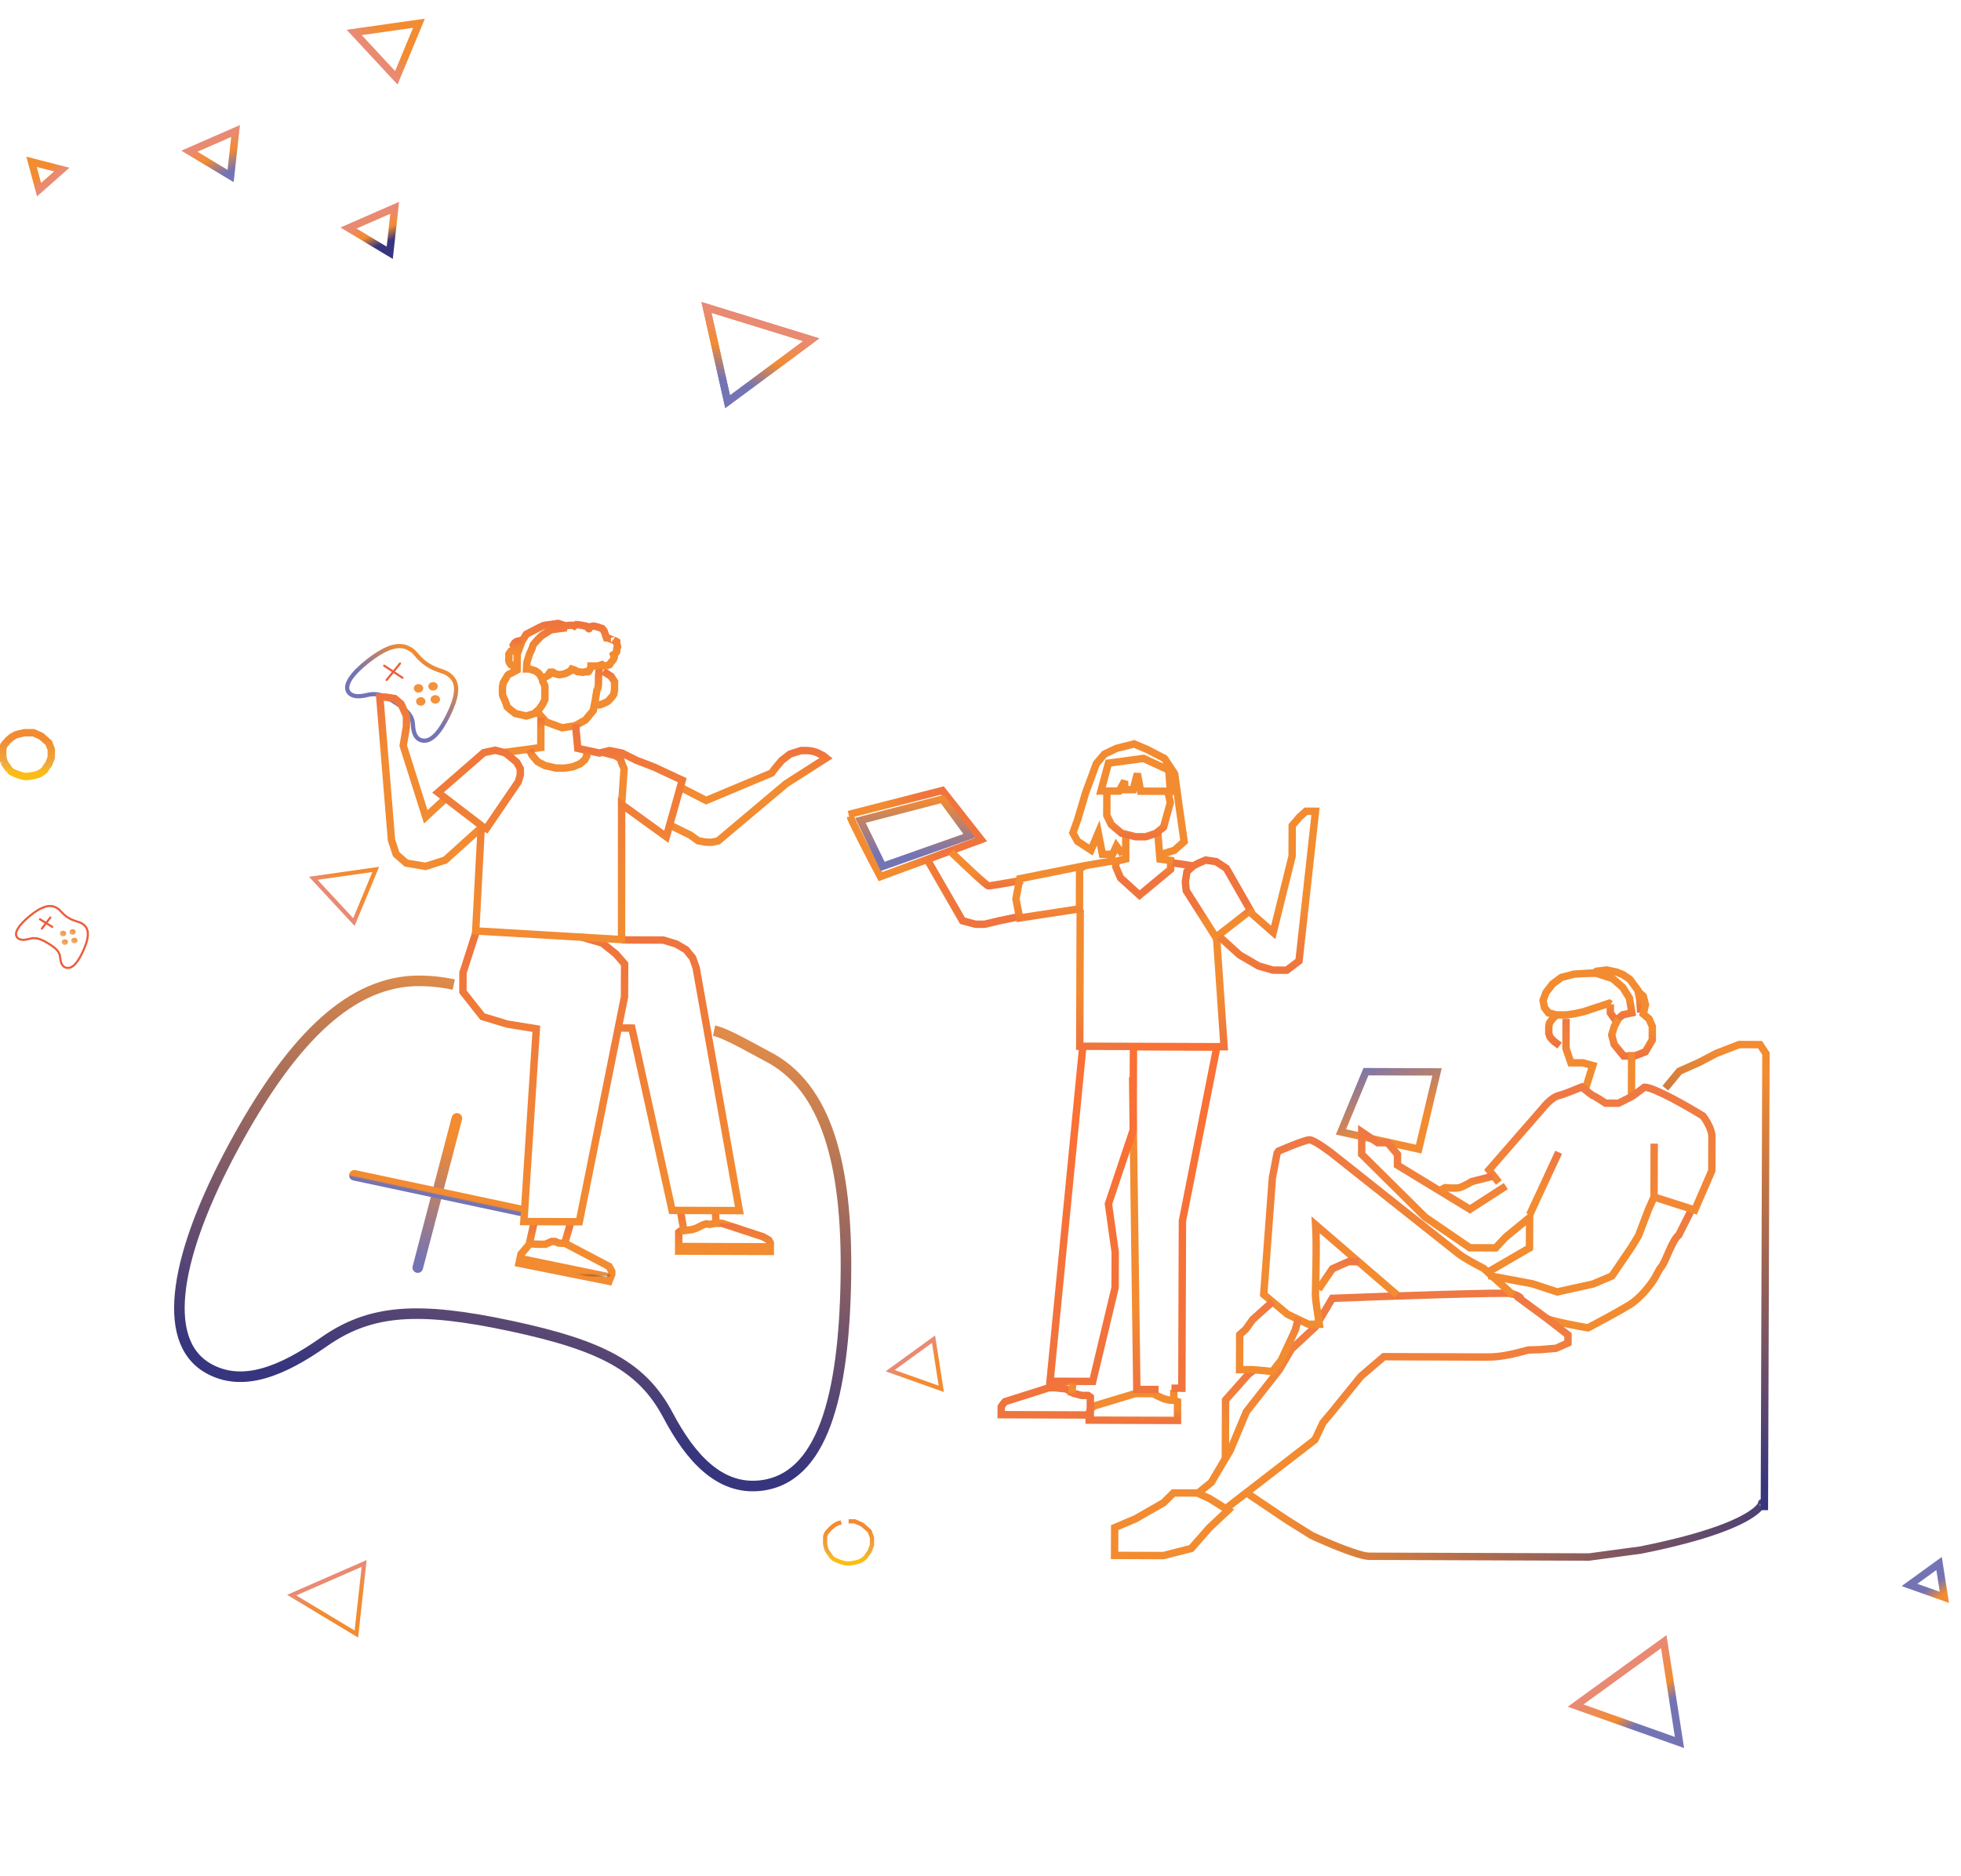 <svg width="928" height="888" viewBox="0 0 928 888" fill="none" xmlns="http://www.w3.org/2000/svg">
<g clip-path="url(#clip0)">
<path d="M337.917 487.803C343.957 489.062 357.833 497.271 363.225 500.025C391.04 514.352 401.136 550.968 400.296 604.818C399.433 660.435 389.324 700.579 359.023 703.22C340.328 704.841 326.811 690.022 316.194 669.955C304.109 647.114 285.43 636.897 241.658 627.568C197.887 618.239 175.29 619.658 153.166 635.208C133.695 648.849 114.799 656.91 98.477 647.585C75.165 634.25 83.636 592.478 110.323 543.014C136.455 494.588 163.521 465.86 195.549 464.288C202.001 464.055 208.457 464.631 214.734 465.999" stroke="url(#paint0_linear)" stroke-width="5" stroke-miterlimit="10"/>
<path d="M216.215 529.331L197.696 599.952" stroke="url(#paint1_linear)" stroke-width="5" stroke-linecap="round" stroke-linejoin="round"/>
<path d="M246.2 572.998L167.721 556.271" stroke="url(#paint2_linear)" stroke-width="5" stroke-linecap="round" stroke-linejoin="round"/>
<path d="M168.646 773.387L138.043 754.971L172.321 739.98L168.646 773.387Z" stroke="url(#paint3_linear)" stroke-width="2"/>
<path d="M177.821 411.495L167.476 436.402L148.251 415.69L177.821 411.495Z" stroke="url(#paint4_linear)" stroke-width="2"/>
<path d="M398.092 720.534L396.34 721.039L394.586 722.056L392.83 723.585L391.073 725.626L390.484 727.159L390.481 728.182L390.479 728.694C390.478 729.035 390.475 729.922 390.472 730.74C390.471 731.149 391.112 733.415 391.112 733.415M401.594 720.034L404.511 720.044L408.007 721.591L408.588 722.104L409.752 723.131L411.497 724.672L412.075 726.209L412.653 727.746L412.646 729.792L412.641 731.327L412.052 732.86L411.464 734.393L410.292 735.924L409.705 736.945L408.534 737.964L406.781 738.982L405.029 739.487L402.11 739.989L400.359 739.983L398.028 739.385M399.049 739.691C398.583 739.69 394.726 738.088 394.532 737.917L393.95 737.403L393.368 736.89M393.463 736.973L391.627 734.325L391.047 733.3" stroke="url(#paint5_linear)" stroke-width="2"/>
<path d="M445.445 657.34L421.231 648.739L441.779 633.839L445.445 657.34Z" stroke="url(#paint6_linear)" stroke-width="2"/>
</g>
<g clip-path="url(#clip1)">
<path d="M212.261 338.254C216.097 330.403 217.14 324.469 214.046 320.814C213.444 320.109 212.733 319.486 211.933 318.964C209.505 317.363 206.532 317.399 202.208 314.548C197.884 311.697 197.022 309.131 194.598 307.533C193.771 306.981 192.864 306.536 191.901 306.21C187.092 304.653 181.139 307.355 173.964 312.998C166.637 318.763 162.514 324.416 165.016 327.674C166.769 329.953 170.098 329.826 173.896 328.912C178.215 327.867 181.629 328.92 187.41 332.733C193.191 336.545 195.228 339.087 195.427 343.111C195.602 346.647 196.564 349.576 199.419 350.382C204.049 351.686 208.3 346.363 212.261 338.254Z" stroke="url(#paint7_linear)" stroke-width="2" stroke-miterlimit="10"/>
<path d="M196.734 327.413C197.732 328.07 199.132 327.876 199.862 326.979C200.592 326.082 200.375 324.822 199.378 324.164C198.381 323.506 196.98 323.7 196.25 324.597C195.52 325.495 195.737 326.755 196.734 327.413Z" fill="url(#paint8_linear)"/>
<path d="M197.8 333.606C197.442 333.37 197.171 333.045 197.019 332.67C196.867 332.296 196.843 331.889 196.948 331.502C197.053 331.115 197.283 330.765 197.61 330.496C197.937 330.227 198.344 330.051 198.782 329.991C199.22 329.931 199.668 329.989 200.069 330.158C200.47 330.327 200.807 330.599 201.036 330.94C201.265 331.281 201.377 331.676 201.357 332.074C201.337 332.472 201.187 332.856 200.924 333.177C200.573 333.606 200.047 333.892 199.461 333.973C198.875 334.053 198.278 333.921 197.8 333.606V333.606Z" fill="url(#paint9_linear)"/>
<path d="M203.616 326.459C204.613 327.116 206.013 326.922 206.743 326.025C207.473 325.128 207.257 323.868 206.259 323.21C205.262 322.552 203.862 322.746 203.132 323.643C202.402 324.54 202.618 325.801 203.616 326.459Z" fill="url(#paint10_linear)"/>
<path d="M204.679 332.652C205.677 333.31 207.077 333.116 207.807 332.218C208.537 331.321 208.32 330.061 207.323 329.403C206.326 328.746 204.925 328.94 204.195 329.837C203.465 330.734 203.682 331.994 204.679 332.652Z" fill="url(#paint11_linear)"/>
<path d="M189.311 314.031L182.966 321.828" stroke="#EC5D3B" stroke-linecap="round" stroke-linejoin="round"/>
<path d="M190.473 320.786L181.806 315.07" stroke="#EC5D3B" stroke-linecap="round" stroke-linejoin="round"/>
</g>
<path d="M323.431 582.272L321.755 582.768L321.195 583.269L321.164 592.143L364.515 592.291L364.529 588.272L363.789 586.93L361.19 585.414L341.676 578.985L338.141 578.973" stroke="url(#paint12_linear)" stroke-width="3.5"/>
<path d="M321.171 589.967L364.708 590.115" stroke="url(#paint13_linear)" stroke-width="3.5"/>
<path d="M250.101 589.389L246.552 593.564L245.607 597.914L288.185 606.432L289.499 603.087L289.503 601.747L288.209 599.399L267.036 588.275" stroke="url(#paint14_linear)" stroke-width="3.5"/>
<path d="M246.543 595.74L288.563 604.423" stroke="url(#paint15_linear)" stroke-width="3.5"/>
<path d="M270.045 578.741L267.221 588.444L265.546 588.438L264.058 588.266L262.758 587.592L261.084 587.586L258.102 588.915L254.939 588.905L250.474 588.722L252.741 578.682" stroke="url(#paint16_linear)" stroke-width="3.5"/>
<path d="M338.533 572.946L338.854 578.766L337.266 579.243L335.795 579.508L334.324 579.243L332.736 579.72L329.574 581.288L327.525 581.951L323.616 582.44L321.974 572.889" stroke="url(#paint17_linear)" stroke-width="3.5"/>
<path d="M225.302 441.115L219.097 460.35L219.066 469.392L228.329 481.145L240.038 484.701L253.798 486.925L247.906 578.164L274.14 578.253L295.526 471.829L295.55 464.964L295.579 456.257L291.502 451.554L285.008 446.341L274.971 443.461" stroke="url(#paint18_linear)" stroke-width="3.5"/>
<path d="M294.315 444.866L313.85 444.933L319.984 446.795L324.626 449.49L327.776 453.352L329.434 458.047L349.881 572.985L318.066 572.877L299.01 486.576L292.498 486.554" stroke="url(#paint19_linear)" stroke-width="3.5"/>
<path d="M228.076 391.392L210.719 407.073L201.406 410.056L192.295 408.518L187.472 404.315L185.262 397.61L179.725 329.942L182.515 329.951L186.792 330.636L189.761 333.158L192.346 338.86L192.329 343.883L190.81 352.92L201.486 386.613L210.819 377.938" stroke="url(#paint20_linear)" stroke-width="3.5"/>
<path d="M322.283 372.792L334.17 378.86L365.1 365.905L367.156 363.232L369.958 359.893L373.876 356.892L379.091 355.235C379.587 355.237 380.914 355.242 382.254 355.246C383.593 355.251 385.539 355.815 386.344 356.097L389.502 357.615L390.986 358.792L371.967 370.951L339.873 397.969L336.894 398.629L334.103 398.619L330.384 397.937L326.672 395.245L317.013 390.523L317.757 390.861" stroke="url(#paint21_linear)" stroke-width="3.5"/>
<path d="M285.872 356.258L291.077 357.615C292.006 358.065 293.863 359.132 293.861 359.802C293.858 360.471 294.843 362.763 295.335 363.825L294.16 381.069" stroke="url(#paint22_linear)" stroke-width="3.5"/>
<path d="M285.446 317.743L289.159 320.1L290.825 322.617L290.816 325.129L290.811 326.636L290.432 328.644C289.995 329.536 288.978 330.427 288.564 330.982C288.19 331.484 287.381 332.318 286.325 332.649C285.58 332.982 283.978 333.646 283.531 333.645C283.084 333.643 282.229 333.64 281.856 333.639" stroke="url(#paint23_linear)" stroke-width="3.5"/>
<path d="M253.566 336.222L258.571 341.765L266.004 344.47L272.148 343.486L276.995 340.823L280.731 336.314L281.677 331.629L282.438 326.775C283.436 325.216 283.197 322.592 283.201 321.252C283.206 319.912 283.589 316.732 283.594 315.225" stroke="url(#paint24_linear)" stroke-width="3.5"/>
<path d="M255.976 339.747L255.928 353.813L238.989 356.099" stroke="url(#paint25_linear)" stroke-width="3.5"/>
<path d="M272.336 342.816L273.414 354.206L283.639 356.418L288.481 355.262L294.431 356.454L301.117 359.826L309.479 363.036L322.853 369.277L315.32 396.043L294.162 380.733L294.13 444.698L225.117 440.612L227.701 392.228L228.82 391.562M228.82 391.562L230.12 392.237L245.266 370.018L246.207 366.839L246.217 363.825L244.553 360.806L241.585 358.284L238.987 356.266L234.339 355.078L228.94 356.231L207.293 375.079L228.82 391.562Z" stroke="url(#paint26_linear)" stroke-width="3.5"/>
<path d="M250.527 354.965L251.821 357.481L254.415 360.504L257.944 362.358L263.15 363.548C264.266 363.552 266.611 363.56 267.057 363.561C267.504 363.563 269.974 363.125 271.153 362.905L274.693 361.41L276.746 359.575L277.683 357.737L277.69 355.56L277.506 355.057" stroke="url(#paint27_linear)" stroke-width="3.5"/>
<path d="M256.227 320.491L257.902 320.497L258.834 319.997L259.953 319.331L259.955 318.662L260.329 318.16L260.701 318.162L261.631 318.165L262.374 318.67L263.117 319.007L264.79 319.348L266.652 319.019L267.769 318.688L270.006 317.524L270.567 316.688L272.054 317.196L273.168 317.869L275.771 318.213L277.447 317.884C277.756 318.052 278.45 318.222 278.75 317.553C279.05 316.885 279.5 316.049 279.687 315.715L279.689 315.212L282.852 315.223L284.901 314.56C285.272 314.785 286.089 315.234 286.387 315.235C286.684 315.236 287.877 314.794 288.436 314.572C288.623 314.238 289.072 313.503 289.37 313.236C289.669 312.969 290.118 312.345 290.305 312.067L290.68 311.064L290.312 309.89C290.747 309.613 291.655 308.957 291.805 308.556C291.993 308.054 291.809 307.383 291.81 307.049C291.811 306.714 292.556 306.549 292.187 305.71C291.891 305.039 291.82 304.09 291.822 303.7L290.336 302.857C290.522 303.025 290.707 303.26 289.964 302.856C288.032 302.046 287.177 301.842 286.99 301.841L285.885 298.656L284.959 297.481C284.463 297.311 283.36 296.939 282.914 296.804C282.357 296.635 281.242 296.296 280.869 296.295C280.572 296.294 279.38 296.624 278.821 296.79C278.882 297.237 278.891 297.996 278.447 297.458C277.891 296.787 278.079 296.285 276.962 296.281C275.846 296.277 277.334 296.283 275.289 295.941C273.243 295.599 273.243 295.599 272.685 295.597C272.238 295.863 271.877 296.152 271.753 296.264C271.567 296.151 271.084 295.926 270.637 295.925C269 295.919 268.094 296.139 267.846 296.25L264.128 295.065C262.391 295.339 258.73 295.884 257.986 295.882C257.241 295.879 251.712 298.763 249.04 300.205L246.982 303.547L244.728 309.735L244.703 317.103C243.398 317.824 240.752 319.266 240.603 319.265C240.454 319.265 239.793 320.379 239.481 320.936L238.171 323.109L237.792 325.117C237.789 326.066 237.782 328.097 237.78 328.633C237.778 329.169 238.394 330.421 238.702 330.98L239.44 332.825L239.993 334.501L241.662 336.014L243.889 337.696L249.095 338.886L252.82 337.727L255.246 335.558L256.742 333.386L257.866 331.046L257.874 328.701L257.88 326.86C257.882 326.469 257.885 325.587 257.886 325.185C257.888 324.683 257.702 324.515 257.518 323.844C257.335 323.174 256.778 322.837 256.779 322.335C256.781 321.933 256.412 320.938 256.227 320.491ZM256.227 320.491L254.931 318.644L253.261 317.467L252.146 317.128L250.473 316.62L249.17 316.615L249.367 313.435L250.496 309.755C251.058 308.584 252.183 306.11 252.185 305.574C252.187 305.038 254.925 302.234 256.294 300.899L260.769 298.068L268.215 297.089" stroke="url(#paint28_linear)" stroke-width="3.5"/>
<path d="M243.585 317.602C243.586 317.334 243.59 316.15 243.592 315.592L241.734 314.581C241.487 314.245 240.957 313.473 240.809 313.071C240.625 312.568 240.813 312.066 240.814 311.564C240.816 311.162 240.819 310.057 240.821 309.554L241.756 308.218L243.619 307.554L242.882 305.375L243.63 304.205C243.817 304.039 244.302 303.672 244.749 303.539C245.196 303.407 246.301 303.154 246.797 303.044" stroke="url(#paint29_linear)" stroke-width="3.5"/>
<path d="M184.438 119.653L164.925 107.911L186.783 98.352L184.438 119.653Z" stroke="url(#paint30_linear)" stroke-width="3.5"/>
<path d="M109.133 83.301L89.62 71.56L111.477 62L109.133 83.301Z" stroke="url(#paint31_linear)" stroke-width="3.5"/>
<path d="M344.333 190.127L334.323 145.5L383.897 160.805L344.333 190.127Z" stroke="url(#paint32_linear)" stroke-width="3.5"/>
<path d="M344.333 190.127L334.323 145.5L383.897 160.805L344.333 190.127Z" stroke="url(#paint33_linear)" stroke-width="3.5"/>
<path d="M14.942 76.589L29.237 80.259L18.485 89.762L14.942 76.589Z" stroke="url(#paint34_linear)" stroke-width="3.5"/>
<path d="M920.128 756.021L903.62 750.158L917.628 740L920.128 756.021Z" stroke="url(#paint35_linear)" stroke-width="3.5"/>
<path d="M794.784 824.716L745.62 807.254L787.339 777L794.784 824.716Z" stroke="url(#paint36_linear)" stroke-width="3.5"/>
<path d="M198.268 11.008L187.544 36.822L167.619 15.357L198.268 11.008Z" stroke="url(#paint37_linear)" stroke-width="3.5"/>
<g clip-path="url(#clip2)">
<path d="M39.475 449.799C41.825 444.558 42.38 440.63 40.26 438.279C39.847 437.825 39.365 437.428 38.827 437.098C37.192 436.088 35.234 436.165 32.322 434.365C29.411 432.565 28.785 430.891 27.153 429.882C26.596 429.534 25.988 429.257 25.347 429.06C22.144 428.121 18.284 430.009 13.685 433.856C8.988 437.786 6.399 441.585 8.119 443.685C9.325 445.155 11.515 445.011 13.996 444.34C16.817 443.574 19.09 444.206 22.983 446.612C26.876 449.019 28.274 450.656 28.495 453.304C28.69 455.63 29.389 457.541 31.288 458.021C34.366 458.796 37.047 455.213 39.475 449.799Z" stroke="#EC5D3B" stroke-miterlimit="10"/>
<path d="M29.005 442.94C29.676 443.355 30.594 443.201 31.055 442.597C31.515 441.993 31.345 441.167 30.673 440.752C30.001 440.337 29.084 440.49 28.623 441.094C28.162 441.698 28.333 442.524 29.005 442.94Z" fill="url(#paint38_linear)"/>
<path d="M29.845 446.999C29.604 446.85 29.418 446.641 29.31 446.397C29.201 446.153 29.176 445.885 29.237 445.629C29.297 445.372 29.441 445.137 29.65 444.954C29.859 444.771 30.124 444.647 30.411 444.6C30.698 444.552 30.994 444.582 31.262 444.686C31.53 444.791 31.758 444.964 31.917 445.184C32.075 445.405 32.158 445.663 32.154 445.925C32.149 446.188 32.059 446.444 31.893 446.66C31.671 446.949 31.331 447.147 30.947 447.211C30.563 447.274 30.167 447.198 29.845 446.999V446.999Z" fill="url(#paint39_linear)"/>
<path d="M33.516 442.186C34.187 442.601 35.105 442.448 35.566 441.843C36.027 441.239 35.856 440.413 35.184 439.998C34.513 439.583 33.595 439.736 33.134 440.34C32.673 440.944 32.844 441.77 33.516 442.186Z" fill="url(#paint40_linear)"/>
<path d="M34.355 446.246C35.027 446.661 35.945 446.508 36.405 445.904C36.866 445.3 36.695 444.474 36.024 444.058C35.352 443.643 34.434 443.796 33.973 444.401C33.513 445.005 33.684 445.831 34.355 446.246Z" fill="url(#paint41_linear)"/>
<path d="M23.815 434.259L19.811 439.51" stroke="#EC5D3B" stroke-linecap="round" stroke-linejoin="round"/>
<path d="M24.732 438.687L18.895 435.079" stroke="#EC5D3B" stroke-linecap="round" stroke-linejoin="round"/>
</g>
<path d="M9.114 366.851L11.531 367.471L13.345 367.477L16.37 366.957L18.186 366.433L20.003 365.379L21.216 364.322L21.825 363.264L23.04 361.677L23.65 360.089L24.26 358.5L24.265 356.909L24.273 354.788L23.673 353.195L23.074 351.602L21.265 350.005L20.059 348.941L19.457 348.408L15.834 346.805L12.81 346.795L11.601 346.791L9.18 347.313L7.365 347.837L5.547 348.891L3.727 350.476L1.906 352.591L1.296 354.179L1.292 355.24L1.291 355.77C1.289 356.124 1.286 357.043 1.283 357.891C1.282 358.316 1.946 360.663 1.946 360.663M10.173 367.169C9.689 367.167 5.692 365.507 5.491 365.329L4.888 364.797L4.285 364.265M4.383 364.351L2.48 361.607L1.879 360.545" stroke="url(#paint42_linear)" stroke-width="3.5"/>
<path d="M511.188 430.634L510.968 495.183L579.267 495.416L575.661 443.017" stroke="url(#paint43_linear)" stroke-width="3.5"/>
<path d="M438.825 406.871L455.486 435.797L461.607 437.439L465.932 437.454L472.606 435.855L482.524 433.78M402.491 386.636C402.487 387.804 411.917 405.968 416.632 414.905L464.267 397.388L445.964 374.133L401.594 385.498" stroke="url(#paint44_linear)" stroke-width="3.5"/>
<path d="M417.729 410.043L407.171 388.274L445.95 378.189L458.686 395.586L417.729 410.043Z" stroke="url(#paint45_linear)" stroke-width="3.5"/>
<path d="M450.011 403.179C455.579 408.55 466.932 419.293 467.797 419.296C468.662 419.299 478.977 417.496 484.026 416.594" stroke="url(#paint46_linear)" stroke-width="3.5"/>
<path d="M532.751 395.675L532.714 406.542L528.024 407.661L528.016 410.256L530.269 415.523L539.254 423.665L553.962 411.458L553.977 407.263L548.933 406.597L547.894 394.105" stroke="url(#paint47_linear)" stroke-width="3.5"/>
<path d="M554.927 408.374L564.671 409.845M564.671 409.845L567.246 408.491L570.538 407.077L575.5 407.805L580.353 410.986L591.702 430.872L575.378 443.614L561.353 421.523L560.936 417.485L561.691 412.536L564.671 409.845Z" stroke="url(#paint48_linear)" stroke-width="3.5"/>
<path d="M577.1 443.346L586.621 451.974L595.614 457.195L602.455 459.164L608.943 459.187L614.724 454.827L622.534 383.978L618.029 383.963L614.956 386.71L611.519 390.753L611.487 399.997L611.469 405.187L602.516 441.324L590.837 431.067" stroke="url(#paint49_linear)" stroke-width="3.5"/>
<path d="M527.847 407.336C527.126 407.333 517.93 408.924 513.422 409.72M513.422 409.72L482.585 415.901L480.768 425.448L482.522 434.466L510.83 430.146L510.887 413.441L510.889 412.63L510.894 411.171L513.422 409.72Z" stroke="url(#paint50_linear)" stroke-width="3.5"/>
<path d="M555.466 657.842L555.45 662.708M555.45 662.708L553.467 662.701L550.766 662.043L547.528 660.572L545.729 659.593L543.386 659.585L540.503 659.575M555.45 662.708L557.249 663.363L557.245 664.66L557.219 672.283L515.411 672.141L515.413 671.492L515.423 668.572L516.15 666.629L518.137 665.338L537.259 659.564L538.701 659.569L540.503 659.575M540.503 659.575L539.788 657.789" stroke="url(#paint51_linear)" stroke-width="3.5"/>
<path d="M548.258 657.656L537.986 657.621L535.957 509.81" stroke="url(#paint52_linear)" stroke-width="3.5"/>
<path d="M523.813 374.404L523.774 385.914L525.921 390.3L530.773 394.372L537.255 396.016L542.121 396.032L546.992 394.427L550.607 391.52L553.824 379.914L552.641 374.502" stroke="url(#paint53_linear)" stroke-width="3.5"/>
<path d="M512.409 495.349L496.912 653.751L499.255 653.759M554.387 657.028L559.288 657.045L559.558 577.843L575.841 495.565L536.376 495.431L536.242 534.865L524.537 569.793L527.755 592.695L527.698 609.417L517.095 653.819L499.255 653.759M499.255 653.759L499.244 656.84M499.244 656.84L496.361 656.83L475.615 663.409L474.529 664.703L473.804 665.836L473.798 667.782L473.792 669.566L515.96 669.71L515.988 661.276L514.91 660.462L511.847 660.451L508.066 659.465L504.469 657.345L499.244 656.84Z" stroke="url(#paint54_linear)" stroke-width="3.5"/>
<path d="M507.721 654.761L506.981 660.598" stroke="url(#paint55_linear)" stroke-width="3.5"/>
<path d="M762.059 475.302L762.045 479.352L764.112 482.319L765.497 482.324L767.928 480.307L772.258 479.387L771.071 472.372L767.972 467.376L763.139 463.153L755.357 460.634" stroke="url(#paint56_linear)" stroke-width="3.5"/>
<path d="M776.414 479.246L775.917 472.545L775.065 468.647L771.274 463.493L767.993 461.301L764.881 460.044L760.21 459.093L755.534 459.7L754.146 460.63L755.531 460.635" stroke="url(#paint57_linear)" stroke-width="3.5"/>
<path d="M775.064 469.15L777.653 471.496L778.678 475.55L777.624 479.909L780.386 482.255L781.932 485.844L781.91 492.232L778.602 497.829L773.402 499.837L768.382 499.82L763.899 494.351L762.703 489.829L763.928 485.783L765.845 482.206" stroke="url(#paint58_linear)" stroke-width="3.5"/>
<path d="M754.147 460.474L744.797 461.065L738.906 462.603L734.741 465.705L731.611 469.745L730.214 473.479L730.895 476.909L732.79 479.408L736.595 480.356M736.595 480.356L741.269 480.372L745.253 479.762L749.411 478.842L761.542 474.832L762.233 475.302M736.595 480.356L734.685 482.219L733.294 484.084L732.942 485.641L732.934 487.978L732.93 489.068L733.444 490.628L734.134 491.565L735.514 492.972L738.029 494.858" stroke="url(#paint59_linear)" stroke-width="3.5"/>
<path d="M671.359 543.869L634.576 535.747L646.414 507.227L680.052 507.341L671.359 543.869Z" stroke="url(#paint60_linear)" stroke-width="3.5"/>
<path d="M579.87 690.163L579.928 673.215L579.964 662.623L590.834 650.372L593.666 648.263" stroke="url(#paint61_linear)" stroke-width="3.5"/>
<path d="M750.422 514.908L753.753 504.326L749.05 503.039L743.4 503.02L741.069 496.233L741.084 491.995L741.099 487.335L741.117 482.25" stroke="url(#paint62_linear)" stroke-width="3.5"/>
<path d="M772.067 517.947L772.099 508.625L772.135 497.934" stroke="url(#paint63_linear)" stroke-width="3.5"/>
<path d="M800.601 572.278L794.439 584.545C791.292 586.935 788.276 596.981 786.385 599.347C784.494 601.714 783.859 603.858 782.597 605.69C780.862 608.368 776.164 614.481 771.258 617.515C766.351 620.549 756.006 626.079 751.447 628.464C749.408 628.175 735.167 625.528 732.159 624.161" stroke="url(#paint64_linear)" stroke-width="3.5"/>
<path d="M704.931 601.612L723.8 590.66L723.832 581.339L723.849 576.254L712.518 585.537L707.793 590.606L695.553 590.564L674.416 576.086L644.387 546.324L644.423 535.731L651.938 540.842L656.646 540.858L661.335 546.382L661.318 551.466L695.615 572.345L712.601 561.386" stroke="url(#paint65_linear)" stroke-width="3.5"/>
<path d="M709.311 559.68L704.624 553.733L729.674 525.006C731.092 523.174 734.589 519.345 737.228 518.676C739.867 518.007 745.87 515.598 748.541 514.477C750.263 515.895 753.8 518.732 754.176 518.733C754.553 518.735 758.092 521.007 759.814 522.142L765.934 522.163L772.537 518.796L778.201 514.578C782.72 514.594 798.571 523.687 805.931 528.231C807.337 530.072 810.147 534.601 810.135 537.991C810.124 541.381 810.094 550.137 810.08 554.092L802.014 572.707L782.732 566.535M782.732 566.535L782.818 541.288M782.732 566.535L780.034 572.633L775.375 584.863L772.295 589.978L762.805 603.928L753.873 607.711L736.912 611.467L725.155 607.614L704.453 603.73" stroke="url(#paint66_linear)" stroke-width="3.5"/>
<path d="M590.17 706.723L608.489 719.073L620.703 726.741C627.754 730.013 643.079 736.562 647.976 736.579C652.872 736.596 677.949 736.681 689.875 736.722L706.353 736.778C712.944 736.8 727.255 736.849 731.775 736.864C736.294 736.88 747.154 736.917 752.019 736.933L776.511 733.627C841.053 720.712 833.565 707.552 833.549 712.212M550.524 736.247L563.717 732.902L572.224 723.186L581.198 714.743L572.272 709.204L566.631 706.643L555.332 706.604L550.609 711.249L537.401 718.831L527.5 723.034L527.467 732.779L527.455 736.169L544.874 736.228L550.524 736.247Z" stroke="url(#paint67_linear)" stroke-width="3.5"/>
<path d="M580.259 713.891L622.27 681.409L626.063 673.371L630.318 668.301L644.028 651.4L654.888 642.115C663.362 642.144 680.969 642.204 683.606 642.213C686.901 642.224 698.2 642.263 702.908 642.279C706.674 642.292 711.382 642.308 723.163 638.958L728.813 638.776L736.348 638.156L742.006 635.633L742.019 631.819L732.158 624.159L719.479 614.795C720.265 614.232 717.885 612.925 715.251 612.238C712.616 611.551 657.653 613.454 630.501 614.492L622.451 628.023L611.117 638.577L605.434 648.303L589.83 668.163L582.236 686.357L573.239 701.58L568.046 705.799L568.042 707.07" stroke="url(#paint68_linear)" stroke-width="3.5"/>
<path d="M716.19 613.091L702.11 600.332C699.29 598.91 692.993 595.556 690.364 593.513C687.734 591.47 649.202 560.889 630.265 545.854C630.265 545.854 622.031 539.498 619.699 539.49C617.368 539.482 605.06 544.807 605.06 544.807L604.372 545.765L602.131 557.437L598.024 612.689L609.291 622.049L619.162 626.743L624.34 626.761C623.725 622.945 622.496 615.217 622.505 612.772C622.518 608.959 623.21 589.895 622.617 579.724L661.109 612.904" stroke="url(#paint69_linear)" stroke-width="3.5"/>
<path d="M602.25 616.091L592.805 624.533L589.493 629.183L586.66 631.716L586.614 645.274L586.604 648.24C588.33 648.246 591.971 648.259 592.724 648.261C593.477 648.264 599.313 648.849 602.137 649.141L606.393 643.647C607.342 641.531 609.334 637.132 609.713 636.455C610.092 635.778 612.085 631.378 613.033 629.263L614.465 623.76" stroke="url(#paint70_linear)" stroke-width="3.5"/>
<path d="M723.853 574.983L737.607 545.37" stroke="url(#paint71_linear)" stroke-width="3.5"/>
<path d="M788.084 515.035L794.702 507.007L804.132 502.802L812.15 498.592L822.992 494.392L832.879 494.426L835.689 498.672L834.953 714.758" stroke="url(#paint72_linear)" stroke-width="3.5"/>
<path d="M623.925 610.233L630.549 600.51L638.094 597.146L643.273 597.163" stroke="url(#paint73_linear)" stroke-width="3.5"/>
<path d="M706.496 556.704L696.601 559.213C695.186 560.055 691.978 561.824 690.47 562.158C688.963 562.492 685.448 562.282 683.879 562.135L681.521 563.399" stroke="url(#paint74_linear)" stroke-width="3.5"/>
<path d="M549.333 404.413L555.749 402.452L560.369 398.322L558.022 381.912L555.872 366.223L551.09 358.997L543.093 354.824L536.694 352.098L528.275 354.233L522.658 356.917L518.837 361.41L513.784 375.092L509.934 388.057L507.71 394.177L509.9 398.15L516.295 402.318L519.727 394.218L521.695 404.319L526.502 404.335L528.318 400.376L531.309 404.352" stroke="#F38B31" stroke-width="3.5"/>
<path d="M524.561 361.185L520.997 374.395L529.599 374.424L532.222 369.646L532.208 373.749L536.249 373.763L538.23 366.133L539.766 374.459L553.843 374.507L553.095 364.474L541.122 358.962L524.561 361.185Z" stroke="#F38B31" stroke-width="3.5"/>
<defs>
<linearGradient id="paint0_linear" x1="281.468" y1="475.772" x2="238.183" y2="678.86" gradientUnits="userSpaceOnUse">
<stop stop-color="#E08B49"/>
<stop offset="0.954" stop-color="#36357E"/>
</linearGradient>
<linearGradient id="paint1_linear" x1="216.704" y1="529.435" x2="201.502" y2="600.763" gradientUnits="userSpaceOnUse">
<stop offset="0.146" stop-color="#F38B31"/>
<stop offset="0.959" stop-color="#7474B4"/>
</linearGradient>
<linearGradient id="paint2_linear" x1="206.96" y1="564.635" x2="206.752" y2="565.612" gradientUnits="userSpaceOnUse">
<stop offset="0.146" stop-color="#F38B31"/>
<stop offset="0.959" stop-color="#7474B4"/>
</linearGradient>
<linearGradient id="paint3_linear" x1="156.5" y1="746.899" x2="168.175" y2="773.593" gradientUnits="userSpaceOnUse">
<stop stop-color="#E98A74"/>
<stop offset="0.391" stop-color="#F38B31"/>
</linearGradient>
<linearGradient id="paint4_linear" x1="157.124" y1="425.25" x2="175.1" y2="408.564" gradientUnits="userSpaceOnUse">
<stop stop-color="#E98A74"/>
<stop offset="0.391" stop-color="#F38B31"/>
</linearGradient>
<linearGradient id="paint5_linear" x1="401.594" y1="720.034" x2="401.526" y2="739.987" gradientUnits="userSpaceOnUse">
<stop offset="0.172" stop-color="#F38B31"/>
<stop offset="0.713" stop-color="#EFA93D"/>
<stop offset="0.714" stop-color="#EFA93D"/>
<stop offset="0.922" stop-color="#FBBD15"/>
</linearGradient>
<linearGradient id="paint6_linear" x1="432.295" y1="640.716" x2="444.728" y2="657.86" gradientUnits="userSpaceOnUse">
<stop stop-color="#E98A74"/>
<stop offset="0.391" stop-color="#F38B31"/>
</linearGradient>
<linearGradient id="paint7_linear" x1="203.266" y1="313.249" x2="184.911" y2="341.082" gradientUnits="userSpaceOnUse">
<stop stop-color="#F38B31"/>
<stop offset="0.688" stop-color="#7474B4"/>
</linearGradient>
<linearGradient id="paint8_linear" x1="199.378" y1="324.164" x2="197.084" y2="327.643" gradientUnits="userSpaceOnUse">
<stop stop-color="#F3923D"/>
</linearGradient>
<linearGradient id="paint9_linear" x1="200.443" y1="330.357" x2="198.149" y2="333.836" gradientUnits="userSpaceOnUse">
<stop stop-color="#F3923D"/>
</linearGradient>
<linearGradient id="paint10_linear" x1="206.259" y1="323.21" x2="203.965" y2="326.689" gradientUnits="userSpaceOnUse">
<stop stop-color="#F3923D"/>
</linearGradient>
<linearGradient id="paint11_linear" x1="207.323" y1="329.403" x2="205.029" y2="332.882" gradientUnits="userSpaceOnUse">
<stop stop-color="#F3923D"/>
</linearGradient>
<linearGradient id="paint12_linear" x1="342.885" y1="578.989" x2="342.84" y2="592.217" gradientUnits="userSpaceOnUse">
<stop stop-color="#F38B31"/>
<stop offset="0" stop-color="#EF743D"/>
<stop offset="0.98" stop-color="#F38B31"/>
</linearGradient>
<linearGradient id="paint13_linear" x1="342.94" y1="590.041" x2="342.937" y2="591.041" gradientUnits="userSpaceOnUse">
<stop offset="0.823" stop-color="#F38B31"/>
</linearGradient>
<linearGradient id="paint14_linear" x1="267.594" y1="588.277" x2="267.533" y2="606.361" gradientUnits="userSpaceOnUse">
<stop offset="0.823" stop-color="#F38B31"/>
</linearGradient>
<linearGradient id="paint15_linear" x1="267.568" y1="595.812" x2="267.539" y2="604.352" gradientUnits="userSpaceOnUse">
<stop offset="0.823" stop-color="#F38B31"/>
<stop offset="1" stop-color="#100700" stop-opacity="0"/>
</linearGradient>
<linearGradient id="paint16_linear" x1="260.276" y1="578.708" x2="260.242" y2="588.923" gradientUnits="userSpaceOnUse">
<stop stop-color="#F38B31"/>
<stop offset="0" stop-color="#EF743D"/>
<stop offset="0.98" stop-color="#F38B31"/>
</linearGradient>
<linearGradient id="paint17_linear" x1="328.556" y1="570.913" x2="331.571" y2="580.953" gradientUnits="userSpaceOnUse">
<stop stop-color="#F38B31"/>
<stop offset="0" stop-color="#EF743D"/>
<stop offset="0.98" stop-color="#F38B31"/>
</linearGradient>
<linearGradient id="paint18_linear" x1="257.396" y1="441.224" x2="256.93" y2="578.194" gradientUnits="userSpaceOnUse">
<stop stop-color="#F38B31"/>
<stop offset="0" stop-color="#EF743D"/>
<stop offset="0.98" stop-color="#F38B31"/>
</linearGradient>
<linearGradient id="paint19_linear" x1="321.478" y1="444.959" x2="321.043" y2="572.887" gradientUnits="userSpaceOnUse">
<stop stop-color="#EF743D"/>
<stop offset="0" stop-color="#EF743D"/>
<stop offset="0.954" stop-color="#F28B31"/>
</linearGradient>
<linearGradient id="paint20_linear" x1="204.005" y1="330.025" x2="203.732" y2="410.064" gradientUnits="userSpaceOnUse">
<stop stop-color="#EF743D"/>
<stop offset="0" stop-color="#EF743D"/>
<stop offset="0.344" stop-color="#F28B31"/>
<stop offset="0.865" stop-color="#F28B31"/>
</linearGradient>
<linearGradient id="paint21_linear" x1="354.066" y1="355.15" x2="353.918" y2="398.687" gradientUnits="userSpaceOnUse">
<stop stop-color="#EF743D"/>
<stop offset="0" stop-color="#EF743D"/>
<stop offset="0.344" stop-color="#F28B31"/>
<stop offset="0.865" stop-color="#F28B31"/>
</linearGradient>
<linearGradient id="paint22_linear" x1="290.617" y1="356.274" x2="290.532" y2="381.057" gradientUnits="userSpaceOnUse">
<stop stop-color="#EF743D"/>
<stop offset="0" stop-color="#EF743D"/>
<stop offset="0.344" stop-color="#F28B31"/>
<stop offset="0.865" stop-color="#F28B31"/>
</linearGradient>
<linearGradient id="paint23_linear" x1="286.376" y1="317.746" x2="286.322" y2="333.654" gradientUnits="userSpaceOnUse">
<stop stop-color="#EF743D"/>
<stop offset="0" stop-color="#EF743D"/>
<stop offset="0.344" stop-color="#F28B31"/>
<stop offset="0.865" stop-color="#F28B31"/>
</linearGradient>
<linearGradient id="paint24_linear" x1="268.616" y1="315.174" x2="268.516" y2="344.478" gradientUnits="userSpaceOnUse">
<stop stop-color="#EF743D"/>
<stop offset="0" stop-color="#EF743D"/>
<stop offset="0.344" stop-color="#F28B31"/>
<stop offset="0.865" stop-color="#F28B31"/>
</linearGradient>
<linearGradient id="paint25_linear" x1="247.51" y1="339.718" x2="247.454" y2="356.128" gradientUnits="userSpaceOnUse">
<stop stop-color="#EF743D"/>
<stop offset="0" stop-color="#EF743D"/>
<stop offset="0.344" stop-color="#F28B31"/>
<stop offset="0.865" stop-color="#F28B31"/>
</linearGradient>
<linearGradient id="paint26_linear" x1="265.173" y1="342.791" x2="264.827" y2="444.598" gradientUnits="userSpaceOnUse">
<stop stop-color="#EF743D"/>
<stop offset="0" stop-color="#EF743D"/>
<stop offset="0.865" stop-color="#F28B31"/>
</linearGradient>
<linearGradient id="paint27_linear" x1="264.109" y1="355.011" x2="264.08" y2="363.551" gradientUnits="userSpaceOnUse">
<stop stop-color="#EF743D"/>
<stop offset="0" stop-color="#EF743D"/>
<stop offset="0.344" stop-color="#F28B31"/>
<stop offset="0.865" stop-color="#F28B31"/>
</linearGradient>
<linearGradient id="paint28_linear" x1="265.111" y1="295.069" x2="264.961" y2="338.94" gradientUnits="userSpaceOnUse">
<stop stop-color="#EF743D"/>
<stop offset="0" stop-color="#EF743D"/>
<stop offset="0.344" stop-color="#F28B31"/>
<stop offset="0.865" stop-color="#F28B31"/>
</linearGradient>
<linearGradient id="paint29_linear" x1="243.779" y1="303.034" x2="243.729" y2="317.602" gradientUnits="userSpaceOnUse">
<stop stop-color="#EF743D"/>
<stop offset="0" stop-color="#EF743D"/>
<stop offset="0.344" stop-color="#F28B31"/>
<stop offset="0.865" stop-color="#F28B31"/>
</linearGradient>
<linearGradient id="paint30_linear" x1="176.694" y1="102.764" x2="184.138" y2="119.784" gradientUnits="userSpaceOnUse">
<stop stop-color="#E98A74"/>
<stop offset="0.391" stop-color="#F38B31"/>
<stop offset="0.724" stop-color="#36357E"/>
</linearGradient>
<linearGradient id="paint31_linear" x1="101.389" y1="66.412" x2="108.833" y2="83.432" gradientUnits="userSpaceOnUse">
<stop stop-color="#E98A74"/>
<stop offset="0.391" stop-color="#F38B31"/>
<stop offset="0.881" stop-color="#7474B4"/>
</linearGradient>
<linearGradient id="paint32_linear" x1="361.017" y1="153.741" x2="349.309" y2="191.663" gradientUnits="userSpaceOnUse">
<stop stop-color="#E98A74"/>
<stop offset="0.391" stop-color="#F38B31"/>
<stop offset="0.751" stop-color="#7474B4"/>
</linearGradient>
<linearGradient id="paint33_linear" x1="361.017" y1="153.741" x2="349.309" y2="191.663" gradientUnits="userSpaceOnUse">
<stop stop-color="#E98A74"/>
<stop offset="0.391" stop-color="#F38B31"/>
<stop offset="0.751" stop-color="#7474B4"/>
</linearGradient>
<linearGradient id="paint34_linear" x1="23.448" y1="85.376" x2="15.357" y2="76.222" gradientUnits="userSpaceOnUse">
<stop stop-color="#E98A74"/>
<stop offset="0.391" stop-color="#F38B31"/>
</linearGradient>
<linearGradient id="paint35_linear" x1="911.163" y1="744.688" x2="919.638" y2="756.376" gradientUnits="userSpaceOnUse">
<stop offset="0.448" stop-color="#7474B4"/>
<stop offset="0.902" stop-color="#F38B31"/>
</linearGradient>
<linearGradient id="paint36_linear" x1="768.084" y1="790.963" x2="793.327" y2="825.773" gradientUnits="userSpaceOnUse">
<stop stop-color="#E98A74"/>
<stop offset="0.391" stop-color="#F38B31"/>
<stop offset="0.568" stop-color="#7474B4"/>
</linearGradient>
<linearGradient id="paint37_linear" x1="176.815" y1="25.264" x2="195.447" y2="7.969" gradientUnits="userSpaceOnUse">
<stop stop-color="#E98A74"/>
<stop offset="0.391" stop-color="#F38B31"/>
</linearGradient>
<linearGradient id="paint38_linear" x1="30.673" y1="440.752" x2="29.233" y2="443.081" gradientUnits="userSpaceOnUse">
<stop stop-color="#F3923D"/>
<stop offset="1" stop-color="#EBB375"/>
</linearGradient>
<linearGradient id="paint39_linear" x1="31.513" y1="444.811" x2="30.073" y2="447.14" gradientUnits="userSpaceOnUse">
<stop stop-color="#F3923D"/>
<stop offset="1" stop-color="#EBB375"/>
</linearGradient>
<linearGradient id="paint40_linear" x1="35.184" y1="439.998" x2="33.744" y2="442.327" gradientUnits="userSpaceOnUse">
<stop stop-color="#F3923D"/>
<stop offset="1" stop-color="#EBB375"/>
</linearGradient>
<linearGradient id="paint41_linear" x1="36.024" y1="444.058" x2="34.584" y2="446.388" gradientUnits="userSpaceOnUse">
<stop stop-color="#F3923D"/>
<stop offset="1" stop-color="#EBB375"/>
</linearGradient>
<linearGradient id="paint42_linear" x1="12.81" y1="346.795" x2="12.74" y2="367.475" gradientUnits="userSpaceOnUse">
<stop offset="0.172" stop-color="#F38B31"/>
<stop offset="0.713" stop-color="#EFA93D"/>
<stop offset="0.714" stop-color="#EFA93D"/>
<stop offset="0.922" stop-color="#FBBD15"/>
</linearGradient>
<linearGradient id="paint43_linear" x1="545.337" y1="430.75" x2="545.117" y2="495.3" gradientUnits="userSpaceOnUse">
<stop offset="0.615" stop-color="#F38B31"/>
<stop offset="1" stop-color="#EF743D"/>
</linearGradient>
<linearGradient id="paint44_linear" x1="442.18" y1="374.12" x2="404.309" y2="387.195" gradientUnits="userSpaceOnUse">
<stop offset="0.178" stop-color="#EF743D"/>
<stop offset="0.615" stop-color="#F38B31"/>
</linearGradient>
<linearGradient id="paint45_linear" x1="432.975" y1="378.144" x2="432.867" y2="410.095" gradientUnits="userSpaceOnUse">
<stop stop-color="#F38B31"/>
<stop offset="0.844" stop-color="#7474B4"/>
</linearGradient>
<linearGradient id="paint46_linear" x1="467.041" y1="403.237" x2="466.986" y2="419.293" gradientUnits="userSpaceOnUse">
<stop offset="0.615" stop-color="#F38B31"/>
<stop offset="1" stop-color="#EF743D"/>
</linearGradient>
<linearGradient id="paint47_linear" x1="541.046" y1="394.081" x2="540.973" y2="415.49" gradientUnits="userSpaceOnUse">
<stop offset="0.615" stop-color="#F38B31"/>
<stop offset="1" stop-color="#EF743D"/>
</linearGradient>
<linearGradient id="paint48_linear" x1="575.921" y1="406.63" x2="578.931" y2="442.866" gradientUnits="userSpaceOnUse">
<stop offset="0.615" stop-color="#EF743D"/>
<stop offset="0.782" stop-color="#F38B31"/>
</linearGradient>
<linearGradient id="paint49_linear" x1="599.918" y1="383.901" x2="599.662" y2="459.155" gradientUnits="userSpaceOnUse">
<stop offset="0.615" stop-color="#F38B31"/>
<stop offset="1" stop-color="#EF743D"/>
</linearGradient>
<linearGradient id="paint50_linear" x1="505.231" y1="407.259" x2="505.121" y2="439.534" gradientUnits="userSpaceOnUse">
<stop offset="0.615" stop-color="#F38B31"/>
<stop offset="1" stop-color="#EF743D"/>
</linearGradient>
<linearGradient id="paint51_linear" x1="536.364" y1="657.777" x2="536.315" y2="672.212" gradientUnits="userSpaceOnUse">
<stop offset="0.615" stop-color="#F38B31"/>
<stop offset="1" stop-color="#EF743D"/>
</linearGradient>
<linearGradient id="paint52_linear" x1="542.287" y1="558.703" x2="541.951" y2="657.635" gradientUnits="userSpaceOnUse">
<stop offset="0.615" stop-color="#F38B31"/>
<stop offset="1" stop-color="#EF743D"/>
</linearGradient>
<linearGradient id="paint53_linear" x1="537.25" y1="371.038" x2="537.165" y2="396.015" gradientUnits="userSpaceOnUse">
<stop offset="0.615" stop-color="#F38B31"/>
<stop offset="1" stop-color="#EF743D"/>
</linearGradient>
<linearGradient id="paint54_linear" x1="525.113" y1="495.392" x2="524.52" y2="669.739" gradientUnits="userSpaceOnUse">
<stop offset="0.261" stop-color="#FA7035"/>
<stop offset="1" stop-color="#EF743D"/>
</linearGradient>
<linearGradient id="paint55_linear" x1="507.361" y1="654.76" x2="507.341" y2="660.599" gradientUnits="userSpaceOnUse">
<stop offset="0.615" stop-color="#F38B31"/>
<stop offset="1" stop-color="#EF743D"/>
</linearGradient>
<linearGradient id="paint56_linear" x1="763.84" y1="460.663" x2="763.766" y2="482.318" gradientUnits="userSpaceOnUse">
<stop offset="0.615" stop-color="#F38B31"/>
<stop offset="1" stop-color="#EF743D"/>
</linearGradient>
<linearGradient id="paint57_linear" x1="765.317" y1="459.11" x2="765.248" y2="479.208" gradientUnits="userSpaceOnUse">
<stop offset="0.615" stop-color="#F38B31"/>
<stop offset="1" stop-color="#EF743D"/>
</linearGradient>
<linearGradient id="paint58_linear" x1="772.381" y1="469.141" x2="772.276" y2="499.833" gradientUnits="userSpaceOnUse">
<stop offset="0.615" stop-color="#F38B31"/>
<stop offset="1" stop-color="#EF743D"/>
</linearGradient>
<linearGradient id="paint59_linear" x1="746.271" y1="460.447" x2="746.155" y2="494.566" gradientUnits="userSpaceOnUse">
<stop offset="0.615" stop-color="#F38B31"/>
<stop offset="1" stop-color="#EF743D"/>
</linearGradient>
<linearGradient id="paint60_linear" x1="648.101" y1="500.084" x2="671.731" y2="552.382" gradientUnits="userSpaceOnUse">
<stop offset="0.032" stop-color="#7474B4"/>
<stop offset="0.615" stop-color="#F38B31"/>
</linearGradient>
<linearGradient id="paint61_linear" x1="586.839" y1="648.24" x2="586.696" y2="690.187" gradientUnits="userSpaceOnUse">
<stop stop-color="#EF7844"/>
<stop offset="0.672" stop-color="#F38B31"/>
</linearGradient>
<linearGradient id="paint62_linear" x1="747.473" y1="482.272" x2="747.361" y2="514.898" gradientUnits="userSpaceOnUse">
<stop stop-color="#EF7844"/>
<stop offset="0.672" stop-color="#F38B31"/>
</linearGradient>
<linearGradient id="paint63_linear" x1="775.872" y1="478.554" x2="775.738" y2="517.959" gradientUnits="userSpaceOnUse">
<stop stop-color="#EF7844"/>
<stop offset="0.672" stop-color="#F38B31"/>
</linearGradient>
<linearGradient id="paint64_linear" x1="766.469" y1="572.162" x2="766.277" y2="628.515" gradientUnits="userSpaceOnUse">
<stop stop-color="#EF7844"/>
<stop offset="0.672" stop-color="#F38B31"/>
</linearGradient>
<linearGradient id="paint65_linear" x1="684.205" y1="535.867" x2="683.981" y2="601.541" gradientUnits="userSpaceOnUse">
<stop stop-color="#EF7844"/>
<stop offset="0.672" stop-color="#F38B31"/>
</linearGradient>
<linearGradient id="paint66_linear" x1="757.486" y1="514.508" x2="757.156" y2="611.536" gradientUnits="userSpaceOnUse">
<stop stop-color="#EF7844"/>
<stop offset="0.672" stop-color="#F38B31"/>
</linearGradient>
<linearGradient id="paint67_linear" x1="602.809" y1="716.195" x2="862.809" y2="680.695" gradientUnits="userSpaceOnUse">
<stop stop-color="#F38B31"/>
<stop offset="1" stop-color="#36357E"/>
</linearGradient>
<linearGradient id="paint68_linear" x1="655.226" y1="611.901" x2="654.878" y2="714.145" gradientUnits="userSpaceOnUse">
<stop stop-color="#EF7844"/>
<stop offset="0.672" stop-color="#F38B31"/>
</linearGradient>
<linearGradient id="paint69_linear" x1="657.352" y1="540.861" x2="657.06" y2="626.872" gradientUnits="userSpaceOnUse">
<stop stop-color="#EF7844"/>
<stop offset="0.672" stop-color="#F38B31"/>
</linearGradient>
<linearGradient id="paint70_linear" x1="600.602" y1="616.085" x2="600.489" y2="649.135" gradientUnits="userSpaceOnUse">
<stop stop-color="#EF7844"/>
<stop offset="0.672" stop-color="#F38B31"/>
</linearGradient>
<linearGradient id="paint71_linear" x1="730.78" y1="545.346" x2="730.679" y2="575.006" gradientUnits="userSpaceOnUse">
<stop stop-color="#EF7844"/>
<stop offset="0.672" stop-color="#F38B31"/>
</linearGradient>
<linearGradient id="paint72_linear" x1="811.929" y1="494.354" x2="623.309" y2="808.695" gradientUnits="userSpaceOnUse">
<stop offset="0.001" stop-color="#F38B31"/>
<stop offset="0.459" stop-color="#36357E"/>
</linearGradient>
<linearGradient id="paint73_linear" x1="633.621" y1="597.131" x2="633.576" y2="610.266" gradientUnits="userSpaceOnUse">
<stop stop-color="#EF7844"/>
<stop offset="0.672" stop-color="#F38B31"/>
</linearGradient>
<linearGradient id="paint74_linear" x1="694.02" y1="556.662" x2="693.997" y2="563.441" gradientUnits="userSpaceOnUse">
<stop stop-color="#EF7844"/>
<stop offset="0.672" stop-color="#F38B31"/>
</linearGradient>
<clipPath id="clip0">
<rect width="427.912" height="389.421" fill="white" transform="matrix(0.978 0.208 -0.254 0.967 119.373 371.98)"/>
</clipPath>
<clipPath id="clip1">
<rect width="55.361" height="53.623" fill="white" transform="matrix(0.835 0.551 -0.631 0.775 186.497 290.209)"/>
</clipPath>
<clipPath id="clip2">
<rect width="36.589" height="35.227" fill="white" transform="matrix(0.851 0.526 -0.606 0.795 21.429 418.618)"/>
</clipPath>
</defs>
</svg>
